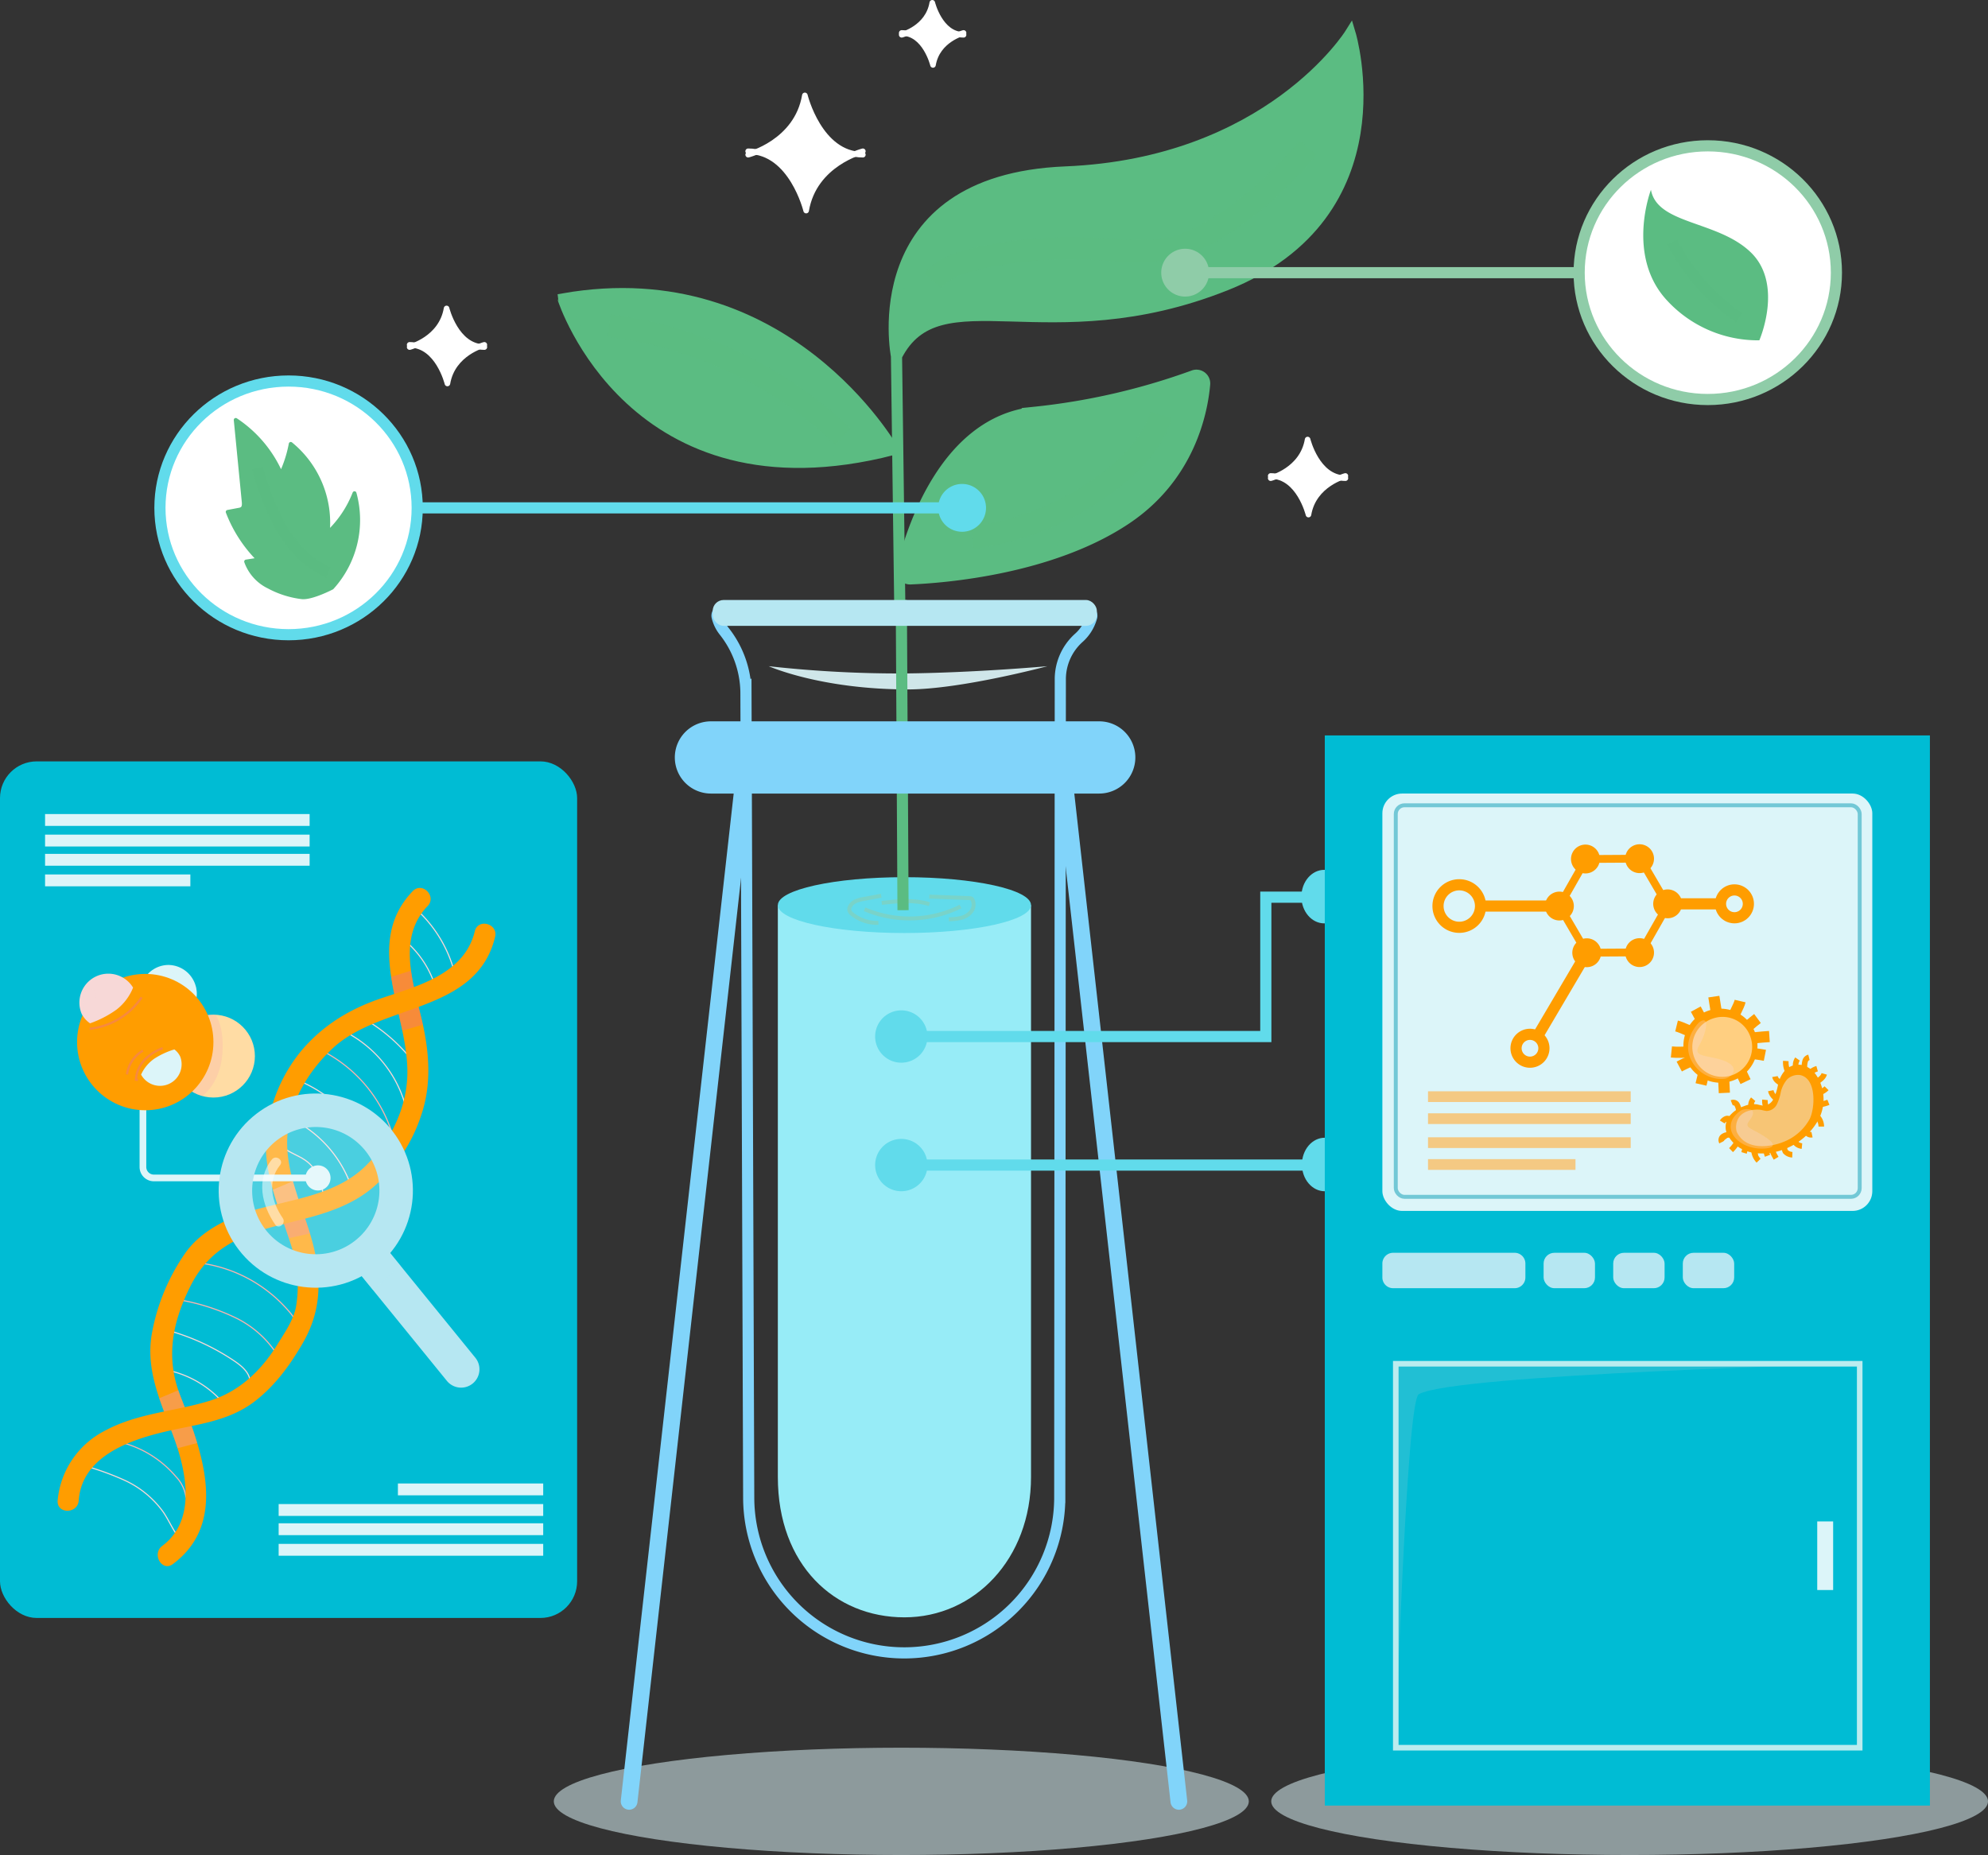 <svg xmlns="http://www.w3.org/2000/svg" width="505" height="471.27" viewBox="0 0 505 471.27">
  <rect x="0" y="0" width="505" height="471.27" fill="#333333" stroke="none"/>
  <g id="Grupo_172431" data-name="Grupo 172431" transform="translate(-810 -1529.797)">
    <g id="Grupo_170713" data-name="Grupo 170713" transform="translate(763.763 1460.713)">
      <g id="Grupo_170677" data-name="Grupo 170677" transform="translate(186.916 77.687)">
        <g id="Grupo_170673" data-name="Grupo 170673" transform="translate(2.385)">
          <path id="Trazado_206993" data-name="Trazado 206993" d="M240.613,222.836l-.851-64.471s-8.853-44.655,42.918-46.781S355.012,76.5,355.012,76.5s13.773,45.717-31.569,63.792-72.876-3.146-83.682,18.075" transform="translate(-155.095 -76.498)" fill="#5bbc82" stroke="#5bbc82" stroke-miterlimit="10" stroke-width="2.835"/>
          <path id="Trazado_206994" data-name="Trazado 206994" d="M251.512,172.172s-27.356-48.2-83.754-38.276C167.758,133.9,185.4,189.183,251.512,172.172Z" transform="translate(-167.758 -66.561)" fill="#5bbc82" stroke="#5bbc82" stroke-miterlimit="10" stroke-width="2.835"/>
          <path id="Trazado_206995" data-name="Trazado 206995" d="M243.018,201.9a2.084,2.084,0,0,1-2.126-2.564c2.121-8.867,10.65-37.194,33.426-39.724a169.012,169.012,0,0,0,40.595-9.309,2.089,2.089,0,0,1,2.831,2.138c-.612,6.989-3.8,23.39-19.954,34.209C278.753,199.406,251.589,201.544,243.018,201.9Z" transform="translate(-154.803 -63.439)" fill="#5bbc82" stroke="#5bbc82" stroke-miterlimit="10" stroke-width="2.835"/>
          <path id="Trazado_206996" data-name="Trazado 206996" d="M177.677,139.449a105.328,105.328,0,0,1,59.387,28.172" transform="translate(-166 -65.338)" fill="none" stroke="#5bbc82" stroke-miterlimit="10" stroke-width="5.669" opacity="0.22" style="mix-blend-mode: multiply;isolation: isolate"/>
          <path id="Trazado_206997" data-name="Trazado 206997" d="M304.037,158.763c-2.251,7.057-7.676,12.673-13.6,17.115a74.181,74.181,0,0,1-34.459,14.087" transform="translate(-152.119 -61.914)" fill="none" stroke="#5bbc82" stroke-miterlimit="10" stroke-width="5.669" opacity="0.22" style="mix-blend-mode: multiply;isolation: isolate"/>
          <path id="Trazado_206998" data-name="Trazado 206998" d="M342.837,101.025a97.935,97.935,0,0,1-19.394,18.015c-4.751,3.34-9.9,6.3-15.577,7.542-6.679,1.466-13.612.474-20.442.139a105.585,105.585,0,0,0-28.29,2.439c-4.3.967-8.8,2.364-11.659,5.713" transform="translate(-153.626 -72.15)" fill="none" stroke="#5bbc82" stroke-miterlimit="10" stroke-width="5.669" opacity="0.22" style="mix-blend-mode: multiply;isolation: isolate"/>
        </g>
        <g id="Grupo_170676" data-name="Grupo 170676" transform="translate(0 143.825)">
          <ellipse id="Elipse_5466" data-name="Elipse 5466" cx="88.275" cy="13.632" rx="88.275" ry="13.632" transform="translate(0 291.579)" fill="#dcf5f9" opacity="0.53" style="mix-blend-mode: multiply;isolation: isolate"/>
          <g id="Grupo_170674" data-name="Grupo 170674" transform="translate(56.912 70.422)">
            <path id="Trazado_206999" data-name="Trazado 206999" d="M246.232,445.452h0c-17.76,0-32.157-13.33-32.157-35.636V264.509h64.313V409.815C278.388,430.638,263.992,445.452,246.232,445.452Z" transform="translate(-214.075 -257.415)" fill="#97ecf7"/>
            <path id="Trazado_207000" data-name="Trazado 207000" d="M278.388,265.577c0,3.918-14.4,7.093-32.156,7.093s-32.157-3.175-32.157-7.093,14.4-7.094,32.157-7.094S278.388,261.659,278.388,265.577Z" transform="translate(-214.075 -258.483)" fill="#61dbeb"/>
          </g>
          <g id="Grupo_170675" data-name="Grupo 170675" transform="translate(41.451 2.683)">
            <path id="Trazado_207001" data-name="Trazado 207001" d="M296.13,202.586a10.906,10.906,0,0,1-3.394,5.4,14.134,14.134,0,0,0-4.581,10.255l-.14,208.027a39.508,39.508,0,0,1-39.508,39.482h0A39.509,39.509,0,0,1,209,426.372l-.7-204.8a25.56,25.56,0,0,0-5.534-15.374,9.35,9.35,0,0,1-1.8-3.723,1.308,1.308,0,0,1,1.309-1.535h92.557A1.337,1.337,0,0,1,296.13,202.586Z" transform="translate(-200.941 -200.944)" fill="none" stroke="#81d4fa" stroke-miterlimit="10" stroke-width="2.835"/>
            <path id="Trazado_207002" data-name="Trazado 207002" d="M212.108,212.953a299.661,299.661,0,0,0,34.116,1.845c17.813-.141,36.67-1.845,36.67-1.845s-21.986,5.9-35.392,5.9C225.246,218.852,212.108,212.953,212.108,212.953Z" transform="translate(-198.962 -198.815)" fill="#dcf5f9" opacity="0.92" style="mix-blend-mode: multiply;isolation: isolate"/>
          </g>
          <path id="Trazado_207003" data-name="Trazado 207003" d="M232.786,265.509a29.126,29.126,0,0,0,24.386-.7" transform="translate(-153.845 -186.94)" fill="none" stroke="#8fcca8" stroke-miterlimit="10" stroke-width="1" opacity="0.51" style="mix-blend-mode: multiply;isolation: isolate"/>
          <path id="Trazado_207004" data-name="Trazado 207004" d="M237.6,262.482l-4.315.8a8.791,8.791,0,0,0-2.13.582,2.948,2.948,0,0,0-1.546,1.509,1.437,1.437,0,0,0-.088.856,1.93,1.93,0,0,0,.759.977,10.208,10.208,0,0,0,6.6,2.18" transform="translate(-154.43 -187.352)" fill="none" stroke="#8fcca8" stroke-miterlimit="10" stroke-width="1" opacity="0.51" style="mix-blend-mode: multiply;isolation: isolate"/>
          <path id="Trazado_207005" data-name="Trazado 207005" d="M246.758,262.675l10.243.387a.986.986,0,0,1,.418.078.826.826,0,0,1,.323.365,2.855,2.855,0,0,1-.333,2.943,4.7,4.7,0,0,1-2.592,1.635,13.979,13.979,0,0,1-3.1.358" transform="translate(-151.369 -187.318)" fill="none" stroke="#8fcca8" stroke-miterlimit="10" stroke-width="1" opacity="0.51" style="mix-blend-mode: multiply;isolation: isolate"/>
          <path id="Trazado_207006" data-name="Trazado 207006" d="M236.491,264.093c4.047-.438,8.228-.864,12.121.328" transform="translate(-153.189 -187.146)" fill="none" stroke="#8fcca8" stroke-miterlimit="10" stroke-width="1" opacity="0.51" style="mix-blend-mode: multiply;isolation: isolate"/>
          <line id="Línea_414" data-name="Línea 414" x1="0.438" y1="78.806" transform="translate(88.275 0)" fill="none" stroke="#5bbc82" stroke-miterlimit="10" stroke-width="2.835"/>
          <rect id="Rectángulo_49337" data-name="Rectángulo 49337" width="97.593" height="6.567" rx="2.789" transform="translate(40.363 0)" fill="#b6e7f2"/>
        </g>
      </g>
      <g id="Grupo_170682" data-name="Grupo 170682" transform="translate(150.298 69.793)">
        <g id="Grupo_170678" data-name="Grupo 170678" transform="translate(0 77.65)">
          <path id="Trazado_207007" data-name="Trazado 207007" d="M134.628,145.565s8.07-2.034,9.379-9.815c0,0,2.4,9.815,9.6,9.815" transform="translate(-134.628 -135.75)" fill="#fff" stroke="#fff" stroke-linecap="round" stroke-linejoin="round" stroke-width="1.417"/>
          <path id="Trazado_207008" data-name="Trazado 207008" d="M153.6,143.606s-8.07,2.034-9.378,9.815c0,0-2.4-9.815-9.6-9.815" transform="translate(-134.628 -134.357)" fill="#fff" stroke="#fff" stroke-linecap="round" stroke-linejoin="round" stroke-width="1.417"/>
        </g>
        <g id="Grupo_170679" data-name="Grupo 170679" transform="translate(218.726 110.957)">
          <path id="Trazado_207009" data-name="Trazado 207009" d="M320.418,173.857s8.07-2.034,9.379-9.815c0,0,2.4,9.815,9.6,9.815" transform="translate(-320.418 -164.042)" fill="#fff" stroke="#fff" stroke-linecap="round" stroke-linejoin="round" stroke-width="1.417"/>
          <path id="Trazado_207010" data-name="Trazado 207010" d="M339.393,171.9s-8.069,2.034-9.378,9.815c0,0-2.4-9.815-9.6-9.815" transform="translate(-320.418 -162.649)" fill="#fff" stroke="#fff" stroke-linecap="round" stroke-linejoin="round" stroke-width="1.417"/>
        </g>
        <g id="Grupo_170680" data-name="Grupo 170680" transform="translate(124.996)">
          <path id="Trazado_207011" data-name="Trazado 207011" d="M240.8,77.921s6.682-1.684,7.766-8.128c0,0,1.986,8.128,7.947,8.128" transform="translate(-240.802 -69.793)" fill="#fff" stroke="#fff" stroke-linecap="round" stroke-linejoin="round" stroke-width="1.417"/>
          <path id="Trazado_207012" data-name="Trazado 207012" d="M256.515,76.3s-6.682,1.685-7.766,8.128c0,0-1.986-8.128-7.947-8.128" transform="translate(-240.802 -68.64)" fill="#fff" stroke="#fff" stroke-linecap="round" stroke-linejoin="round" stroke-width="1.417"/>
        </g>
        <g id="Grupo_170681" data-name="Grupo 170681" transform="translate(85.994 23.526)">
          <path id="Trazado_207013" data-name="Trazado 207013" d="M207.673,104.842s12.387-3.122,14.4-15.066c0,0,3.683,15.066,14.73,15.066" transform="translate(-207.673 -89.776)" fill="#fff" stroke="#fff" stroke-linecap="round" stroke-linejoin="round" stroke-width="1.417"/>
          <path id="Trazado_207014" data-name="Trazado 207014" d="M236.8,101.835s-12.387,3.122-14.4,15.066c0,0-3.683-15.066-14.731-15.066" transform="translate(-207.673 -87.638)" fill="#fff" stroke="#fff" stroke-linecap="round" stroke-linejoin="round" stroke-width="1.417"/>
        </g>
      </g>
      <g id="Grupo_170687" data-name="Grupo 170687" transform="translate(86.864 106.13)">
        <g id="Grupo_170683" data-name="Grupo 170683" transform="translate(0 59.753)">
          <line id="Línea_415" data-name="Línea 415" x1="150.66" transform="translate(53.108 32.225)" fill="none" stroke="#61dbeb" stroke-linecap="round" stroke-linejoin="round" stroke-width="2.835"/>
          <ellipse id="Elipse_5467" data-name="Elipse 5467" cx="32.676" cy="32.225" rx="32.676" ry="32.225" fill="#fff" stroke="#61dbeb" stroke-miterlimit="10" stroke-width="2.835"/>
          <path id="Trazado_207015" data-name="Trazado 207015" d="M121.858,202.42a25.557,25.557,0,0,0,5.718-23.985,27.609,27.609,0,0,1-6.807,10.093,25.842,25.842,0,0,0-9.385-22.62,31.468,31.468,0,0,1-2.463,7.633,31.419,31.419,0,0,0-11.508-13.725L99.444,180.6c.061.636.072,1.4-.444,1.772a1.868,1.868,0,0,1-.768.267l-2.858.539a34.554,34.554,0,0,0,7.854,12.115l-3.17.5a11.287,11.287,0,0,0,5.746,6.377,23.744,23.744,0,0,0,8.372,2.663C116.693,205.117,121.858,202.42,121.858,202.42Z" transform="translate(-78.153 -149.924)" fill="#5bbc82" stroke="#5bbc82" stroke-linecap="round" stroke-linejoin="round" stroke-width="1"/>
          <path id="Trazado_207016" data-name="Trazado 207016" d="M101.818,170.141a64.4,64.4,0,0,0,6.079,15.394c2.822,4.759,6.822,8.969,11.885,11.2" transform="translate(-77.011 -148.094)" fill="none" stroke="#5bbc82" stroke-miterlimit="10" stroke-width="2.835" opacity="0.36" style="mix-blend-mode: multiply;isolation: isolate"/>
        </g>
        <g id="Grupo_170686" data-name="Grupo 170686" transform="translate(263.729)">
          <g id="Grupo_170684" data-name="Grupo 170684">
            <line id="Línea_416" data-name="Línea 416" x2="109.028" transform="translate(0 32.225)" fill="none" stroke="#8fcca8" stroke-linecap="round" stroke-linejoin="round" stroke-width="2.835"/>
            <ellipse id="Elipse_5468" data-name="Elipse 5468" cx="32.676" cy="32.225" rx="32.676" ry="32.225" transform="translate(96.785)" fill="#fff" stroke="#8fcca8" stroke-miterlimit="10" stroke-width="2.835"/>
          </g>
          <g id="Grupo_170685" data-name="Grupo 170685" transform="translate(113.074 11.173)">
            <path id="Trazado_207017" data-name="Trazado 207017" d="M430.293,148.388s6.227-14.245-2.181-22.359-23.75-7.013-25.353-15.88c0,0-6.354,16.591,3.884,27.887A31.387,31.387,0,0,0,430.293,148.388Z" transform="translate(-400.81 -110.149)" fill="#5bbc82"/>
            <path id="Trazado_207018" data-name="Trazado 207018" d="M407.05,121.421a52.705,52.705,0,0,0,17.008,19.219" transform="translate(-399.703 -108.151)" fill="none" stroke="#5bbc82" stroke-miterlimit="10" stroke-width="2.835" opacity="0.36" style="mix-blend-mode: multiply;isolation: isolate"/>
          </g>
        </g>
        <path id="Trazado_207019" data-name="Trazado 207019" d="M260.821,179.7a6.075,6.075,0,1,1-6.075-6.076A6.075,6.075,0,0,1,260.821,179.7Z" transform="translate(-50.977 -87.723)" fill="#61dbeb"/>
        <path id="Trazado_207020" data-name="Trazado 207020" d="M308.952,128.946a6.076,6.076,0,1,1-6.076-6.076A6.076,6.076,0,0,1,308.952,128.946Z" transform="translate(-42.445 -96.721)" fill="#8fcca8"/>
      </g>
      <g id="Grupo_170705" data-name="Grupo 170705" transform="translate(46.237 262.513)">
        <g id="Grupo_170702" data-name="Grupo 170702">
          <rect id="Rectángulo_49338" data-name="Rectángulo 49338" width="146.605" height="217.616" rx="9.318" fill="#00bcd4"/>
          <g id="Grupo_170693" data-name="Grupo 170693" transform="translate(14.635 32.153)">
            <g id="Grupo_170692" data-name="Grupo 170692">
              <g id="Grupo_170691" data-name="Grupo 170691">
                <path id="Trazado_207021" data-name="Trazado 207021" d="M62.488,384.982a70.985,70.985,0,0,1,12.38,4.23,24.873,24.873,0,0,1,10.016,8.207c1.382,2.061,2.349,4.394,3.861,6.362" transform="translate(-57.991 -238.79)" fill="none" stroke="#f7d8d7" stroke-miterlimit="10" stroke-width="0.283"/>
                <path id="Trazado_207022" data-name="Trazado 207022" d="M72.134,380.39A27.024,27.024,0,0,1,86.3,389.123a9.5,9.5,0,0,1,2.6,5.366" transform="translate(-56.281 -239.604)" fill="none" stroke="#f9b3af" stroke-miterlimit="10" stroke-width="0.283"/>
                <path id="Trazado_207023" data-name="Trazado 207023" d="M82.052,364.812a25.812,25.812,0,0,1,13.979,7.768" transform="translate(-54.523 -242.365)" fill="none" stroke="#f7d8d7" stroke-miterlimit="10" stroke-width="0.283"/>
                <path id="Trazado_207024" data-name="Trazado 207024" d="M81.422,356a57.9,57.9,0,0,1,18.167,8.151c1.9,1.284,3.894,3,3.951,5.294" transform="translate(-54.634 -243.927)" fill="none" stroke="#f7d8d7" stroke-miterlimit="10" stroke-width="0.283"/>
                <path id="Trazado_207025" data-name="Trazado 207025" d="M84.282,349.592a53.665,53.665,0,0,1,15.056,4.676,26.068,26.068,0,0,1,11.348,10.67" transform="translate(-54.127 -245.063)" fill="none" stroke="#f9b3af" stroke-miterlimit="10" stroke-width="0.283"/>
                <path id="Trazado_207026" data-name="Trazado 207026" d="M88.873,341.684a35.907,35.907,0,0,1,23.055,12.182,11.576,11.576,0,0,1,2.476,4.057" transform="translate(-53.314 -246.465)" fill="none" stroke="#f9b3af" stroke-miterlimit="10" stroke-width="0.283"/>
                <path id="Trazado_207027" data-name="Trazado 207027" d="M96.838,336a28.829,28.829,0,0,1,18.012,13.254" transform="translate(-51.902 -247.472)" fill="none" stroke="#f7d8d7" stroke-miterlimit="10" stroke-width="0.283"/>
                <path id="Trazado_207028" data-name="Trazado 207028" d="M107.066,316.589c1.968,1.747,4.731,2.38,6.718,4.108,2.534,2.2,3.349,5.738,4.027,9.026" transform="translate(-50.088 -250.914)" fill="none" stroke="#f7d8d7" stroke-miterlimit="10" stroke-width="0.283"/>
                <path id="Trazado_207029" data-name="Trazado 207029" d="M106.943,309.709a30.242,30.242,0,0,1,17.484,17.512" transform="translate(-50.11 -252.134)" fill="none" stroke="#f7d8d7" stroke-miterlimit="10" stroke-width="0.283"/>
                <path id="Trazado_207030" data-name="Trazado 207030" d="M110.955,302.5a34.138,34.138,0,0,1,19.079,21" transform="translate(-49.399 -253.411)" fill="none" stroke="#f7d8d7" stroke-miterlimit="10" stroke-width="0.283"/>
                <path id="Trazado_207031" data-name="Trazado 207031" d="M115.445,295.793a35.542,35.542,0,0,1,18.637,22.935" transform="translate(-48.603 -254.601)" fill="none" stroke="#f9b3af" stroke-miterlimit="10" stroke-width="0.283"/>
                <path id="Trazado_207032" data-name="Trazado 207032" d="M120,291.5a30.107,30.107,0,0,1,15.873,18.236" transform="translate(-47.795 -255.362)" fill="none" stroke="#f7d8d7" stroke-miterlimit="10" stroke-width="0.283"/>
                <path id="Trazado_207033" data-name="Trazado 207033" d="M125.1,289.225a42.942,42.942,0,0,1,12.623,11.355" transform="translate(-46.891 -255.765)" fill="none" stroke="#f7d8d7" stroke-miterlimit="10" stroke-width="0.283"/>
                <path id="Trazado_207034" data-name="Trazado 207034" d="M132.825,271.543a24.866,24.866,0,0,1,8.2,11.105" transform="translate(-45.522 -258.9)" fill="none" stroke="#f7d8d7" stroke-miterlimit="10" stroke-width="0.283"/>
                <path id="Trazado_207035" data-name="Trazado 207035" d="M135.64,265.051a33.077,33.077,0,0,1,10.348,17.035" transform="translate(-45.023 -260.051)" fill="none" stroke="#f7d8d7" stroke-miterlimit="10" stroke-width="0.283"/>
                <g id="Grupo_170688" data-name="Grupo 170688" transform="translate(23.554)">
                  <path id="Trazado_207036" data-name="Trazado 207036" d="M84.4,432.582c14.4-10.719,7.154-29.224,1.865-42.815-3.8-9.777-1.943-18.753,2.631-27.866,4.622-9.21,12.2-12.766,21.842-15.247,8.46-2.178,17.278-3.814,24.206-9.54a40.641,40.641,0,0,0,12.537-18.569c2.682-7.821,2.06-15.976.232-23.886-2.2-9.5-6.414-21.129,1.4-29.257,2.391-2.488-1.389-6.276-3.784-3.784-13,13.523-.7,31.589-1.383,47.2-.372,8.506-4.534,16.611-10.492,22.526-7.366,7.313-18.241,8.479-27.779,11.121-6.634,1.838-13.879,5.176-18,10.926a51.786,51.786,0,0,0-8.6,20.561c-1.669,9.421,2.239,17.427,5.425,26.028,3.249,8.769,6.061,21.386-2.8,27.98-2.734,2.036-.071,6.685,2.7,4.621Z" transform="translate(-78.675 -260.804)" fill="#ff9d00"/>
                </g>
                <g id="Grupo_170689" data-name="Grupo 170689" transform="translate(25.821 21.011)" style="mix-blend-mode: multiply;isolation: isolate">
                  <path id="Trazado_207037" data-name="Trazado 207037" d="M85.441,369.208q.226.668.487,1.341c1.455,3.737,3.056,7.844,4.315,12.059l-5,1.326c-.346-1.1-.715-2.16-1.089-3.17-1.194-3.226-2.491-6.368-3.557-9.531Z" transform="translate(-80.601 -262.597)" fill="#ef9d95" opacity="0.49"/>
                  <path id="Trazado_207038" data-name="Trazado 207038" d="M138.7,292.385q-.1-.445-.2-.89c-.935-4.04-2.234-8.466-2.818-12.844l-5.042,1.573c.679,4.517,1.9,9.125,2.834,13.676Z" transform="translate(-71.73 -278.651)" fill="#ef7875" opacity="0.49"/>
                </g>
                <g id="Grupo_170690" data-name="Grupo 170690" transform="translate(0 9.084)">
                  <path id="Trazado_207039" data-name="Trazado 207039" d="M64.028,415.085c.791-11.163,12.763-15.35,21.979-17.521,8.038-1.894,16.08-2.539,22.826-7.764,5.083-3.939,8.8-9.039,12.015-14.556,4.006-6.885,4.813-13.51,3.532-21.35-1.639-10.026-7.2-18.9-7.4-29.239-.184-9.455,4.9-18.294,11.648-24.547,12.292-11.4,36.493-8.773,41.174-28.251.806-3.354-4.354-4.776-5.16-1.422-2.627,10.926-14.562,13.919-23.841,17.063-8.03,2.722-14.862,6.9-20.335,13.432a39.6,39.6,0,0,0-8.661,20.581c-1.288,9.924,3.327,19.46,6.172,28.69a31.971,31.971,0,0,1,1.226,15.758c-.666,3.318-2.86,6.474-4.62,9.329-4.138,6.714-9.738,12.121-17.4,14.471-8.974,2.752-18.234,3.054-26.658,7.653a22.132,22.132,0,0,0-11.849,17.673c-.244,3.446,5.109,3.422,5.352,0Z" transform="translate(-58.668 -268.52)" fill="#ff9d00"/>
                </g>
              </g>
              <path id="Trazado_207040" data-name="Trazado 207040" d="M106.232,329.921l5.363-1.313-1.385-4.514-5.1,2.165Z" transform="translate(-50.435 -249.584)" fill="#f5b1a6" opacity="0.49" style="mix-blend-mode: multiply;isolation: isolate"/>
              <path id="Trazado_207041" data-name="Trazado 207041" d="M107.522,333.523l5.357-1.353,1.229,3.768-5.358,1.2Z" transform="translate(-50.008 -248.152)" fill="#ef7875" opacity="0.49" style="mix-blend-mode: multiply;isolation: isolate"/>
            </g>
          </g>
          <g id="Grupo_170696" data-name="Grupo 170696" transform="translate(11.448 13.382)">
            <g id="Grupo_170694" data-name="Grupo 170694">
              <rect id="Rectángulo_49339" data-name="Rectángulo 49339" width="67.204" height="3.011" fill="#dcf5f9"/>
              <rect id="Rectángulo_49340" data-name="Rectángulo 49340" width="67.204" height="3.011" transform="translate(0 5.229)" fill="#dcf5f9"/>
            </g>
            <g id="Grupo_170695" data-name="Grupo 170695" transform="translate(0 10.116)">
              <rect id="Rectángulo_49341" data-name="Rectángulo 49341" width="67.204" height="3.011" fill="#dcf5f9"/>
              <rect id="Rectángulo_49342" data-name="Rectángulo 49342" width="36.908" height="3.011" transform="translate(0 5.229)" fill="#dcf5f9"/>
            </g>
          </g>
          <g id="Grupo_170699" data-name="Grupo 170699" transform="translate(70.783 183.451)">
            <g id="Grupo_170697" data-name="Grupo 170697" transform="translate(0 10.116)">
              <rect id="Rectángulo_49343" data-name="Rectángulo 49343" width="67.204" height="3.011" transform="translate(67.204 8.24) rotate(180)" fill="#dcf5f9"/>
              <rect id="Rectángulo_49344" data-name="Rectángulo 49344" width="67.204" height="3.011" transform="translate(67.204 3.011) rotate(180)" fill="#dcf5f9"/>
            </g>
            <g id="Grupo_170698" data-name="Grupo 170698">
              <rect id="Rectángulo_49345" data-name="Rectángulo 49345" width="67.204" height="3.011" transform="translate(67.204 8.24) rotate(180)" fill="#dcf5f9"/>
              <rect id="Rectángulo_49346" data-name="Rectángulo 49346" width="36.908" height="3.011" transform="translate(67.204 3.011) rotate(180)" fill="#dcf5f9"/>
            </g>
          </g>
          <path id="Trazado_207042" data-name="Trazado 207042" d="M77.077,306.988v16.523a2.782,2.782,0,0,0,2.782,2.782h41.864" transform="translate(-40.77 -220.464)" fill="none" stroke="#dcf5f9" stroke-miterlimit="10" stroke-width="1.701"/>
          <path id="Trazado_207043" data-name="Trazado 207043" d="M118.519,323.866a3.19,3.19,0,1,1-3.19-3.19A3.191,3.191,0,0,1,118.519,323.866Z" transform="translate(-34.555 -218.037)" fill="#dcf5f9"/>
          <g id="Grupo_170701" data-name="Grupo 170701" transform="translate(19.578 51.721)">
            <g id="Grupo_170700" data-name="Grupo 170700">
              <ellipse id="Elipse_5469" data-name="Elipse 5469" cx="10.526" cy="10.535" rx="10.526" ry="10.535" transform="translate(24.083 33.665) rotate(-89.903)" fill="#ffdca4"/>
              <path id="Trazado_207044" data-name="Trazado 207044" d="M90.846,284.837a7.164,7.164,0,1,1-7.159-7.412A7.288,7.288,0,0,1,90.846,284.837Z" transform="translate(-60.446 -277.425)" fill="#dcf5f9"/>
              <path id="Trazado_207045" data-name="Trazado 207045" d="M91.069,308.829a10.527,10.527,0,0,1,2.805-20.676c.186,0,.371.006.554.015,0,0,2.4,3.309,1.653,10.512S91.069,308.829,91.069,308.829Z" transform="translate(-59.238 -275.523)" fill="#f9b3af" opacity="0.33" style="mix-blend-mode: multiply;isolation: isolate"/>
              <path id="Trazado_207046" data-name="Trazado 207046" d="M90.6,282.7a7.665,7.665,0,0,1,.245,1.931,7.164,7.164,0,1,1-14.319,0,7.483,7.483,0,0,1,3.021-6.049,21.611,21.611,0,0,1,6.178.912A18.461,18.461,0,0,1,90.6,282.7Z" transform="translate(-60.446 -277.22)" fill="#dcf5f9" opacity="0.33" style="mix-blend-mode: multiply;isolation: isolate"/>
              <circle id="Elipse_5470" data-name="Elipse 5470" cx="17.318" cy="17.318" r="17.318" transform="translate(0 2.276)" fill="#ff9d00"/>
              <path id="Trazado_207047" data-name="Trazado 207047" d="M77.022,282.853a7.35,7.35,0,0,0-13.055,6.672,6.392,6.392,0,0,0,2.126,2.4,26.543,26.543,0,0,0,6.709-3.474A13.3,13.3,0,0,0,77.022,282.853Z" transform="translate(-62.796 -277.099)" fill="#f7d8d7"/>
              <path id="Trazado_207048" data-name="Trazado 207048" d="M76.679,302.047a5.484,5.484,0,0,0,9.955-4.536,4.761,4.761,0,0,0-1.5-1.859,19.829,19.829,0,0,0-5.118,2.366A9.926,9.926,0,0,0,76.679,302.047Z" transform="translate(-60.419 -274.194)" fill="#dcf5f9"/>
            </g>
            <path id="Trazado_207049" data-name="Trazado 207049" d="M65.566,292.406a18.348,18.348,0,0,0,13.215-7.995" transform="translate(-62.389 -276.186)" fill="none" stroke="#ef7875" stroke-miterlimit="10" stroke-width="0.567" opacity="0.53" style="mix-blend-mode: multiply;isolation: isolate"/>
            <path id="Trazado_207050" data-name="Trazado 207050" d="M82.354,295.391a12.028,12.028,0,0,0-4.627,3,7.856,7.856,0,0,0-2.152,5l.51.074" transform="translate(-60.614 -274.24)" fill="none" stroke="#ef7875" stroke-miterlimit="10" stroke-width="0.567" opacity="0.53" style="mix-blend-mode: multiply;isolation: isolate"/>
            <path id="Trazado_207051" data-name="Trazado 207051" d="M77.687,295.913a8.378,8.378,0,0,0-4.051,6.044" transform="translate(-60.958 -274.147)" fill="none" stroke="#ef7875" stroke-miterlimit="10" stroke-width="0.567" opacity="0.53" style="mix-blend-mode: multiply;isolation: isolate"/>
            <path id="Trazado_207052" data-name="Trazado 207052" d="M64.643,283.668a10.824,10.824,0,0,0-.208,4.946,1.432,1.432,0,0,0,1.778.964,1.463,1.463,0,0,0,.964-1.778,7.683,7.683,0,0,1,.252-3.486C67.942,282.54,65.154,281.9,64.643,283.668Z" transform="translate(-62.623 -276.504)" fill="#f7d8d7" opacity="0.33" style="mix-blend-mode: screen;isolation: isolate"/>
          </g>
        </g>
        <g id="Grupo_170704" data-name="Grupo 170704" transform="translate(51.582 80.416)">
          <g id="Grupo_170703" data-name="Grupo 170703">
            <path id="Trazado_207053" data-name="Trazado 207053" d="M152.835,373.188h0a4.658,4.658,0,0,1-6.554-.676l-24.035-29.553,7.23-5.879,24.034,29.554A4.658,4.658,0,0,1,152.835,373.188Z" transform="translate(-84.345 -295.545)" fill="#b6e7f2"/>
            <path id="Trazado_207054" data-name="Trazado 207054" d="M127.5,349.423l-5.257-6.464,7.229-5.879,5.04,6.2" transform="translate(-84.345 -295.545)" fill="#b6e7f2" opacity="0.42" style="mix-blend-mode: multiply;isolation: isolate"/>
            <circle id="Elipse_5471" data-name="Elipse 5471" cx="20.417" cy="20.417" r="20.417" transform="translate(0 24.924) rotate(-37.616)" fill="#fff" opacity="0.29"/>
            <circle id="Elipse_5472" data-name="Elipse 5472" cx="20.417" cy="20.417" r="20.417" transform="translate(0 24.924) rotate(-37.616)" fill="none" stroke="#b6e7f2" stroke-miterlimit="10" stroke-width="8.504"/>
            <path id="Trazado_207055" data-name="Trazado 207055" d="M105.258,319.486c-4.059,5.078-2.565,11.579.855,16.534.928,1.344,2.833-.325,1.917-1.652-2.81-4.071-4-9.309-.682-13.454C108.369,319.637,106.269,318.222,105.258,319.486Z" transform="translate(-87.79 -298.752)" fill="#fff" opacity="0.51"/>
          </g>
        </g>
      </g>
      <g id="Grupo_170706" data-name="Grupo 170706" transform="translate(206.05 252.337)">
        <path id="Trazado_207056" data-name="Trazado 207056" d="M299.657,243.2H201.017a9.174,9.174,0,0,1-9.173-9.173h0a9.174,9.174,0,0,1,9.173-9.175h98.639a9.174,9.174,0,0,1,9.173,9.175h0A9.174,9.174,0,0,1,299.657,243.2Z" transform="translate(-180.237 -224.849)" fill="#81d4fa"/>
        <line id="Línea_417" data-name="Línea 417" x1="29.73" y2="265.212" transform="translate(0 9.174)" fill="none" stroke="#81d4fa" stroke-linecap="round" stroke-linejoin="round" stroke-width="4.252"/>
        <line id="Línea_418" data-name="Línea 418" x2="29.73" y2="265.212" transform="translate(109.916 9.174)" fill="none" stroke="#81d4fa" stroke-linecap="round" stroke-linejoin="round" stroke-width="4.252"/>
      </g>
      <g id="Grupo_170707" data-name="Grupo 170707" transform="translate(268.544 297.018)">
        <path id="Trazado_207057" data-name="Trazado 207057" d="M240.715,298.2h92.594V262.8h14.979" transform="translate(-234.068 -262.802)" fill="none" stroke="#61dbeb" stroke-miterlimit="10" stroke-width="2.835"/>
        <path id="Trazado_207113" data-name="Trazado 207113" d="M0,0H107.573" transform="translate(6.647 68.054)" fill="none" stroke="#61dbeb" stroke-width="2.835"/>
        <path id="Trazado_207058" data-name="Trazado 207058" d="M248.363,293.869a6.647,6.647,0,1,1-6.647-6.647A6.647,6.647,0,0,1,248.363,293.869Z" transform="translate(-235.069 -258.473)" fill="#61dbeb"/>
        <path id="Trazado_207059" data-name="Trazado 207059" d="M248.363,321.61a6.647,6.647,0,1,1-6.647-6.648A6.647,6.647,0,0,1,248.363,321.61Z" transform="translate(-235.069 -253.555)" fill="#61dbeb"/>
      </g>
      <g id="Grupo_170712" data-name="Grupo 170712" transform="translate(369.158 255.919)">
        <path id="Trazado_207060" data-name="Trazado 207060" d="M338.657,263.7c0,3.754-2.6,6.8-5.806,6.8s-5.806-3.044-5.806-6.8,2.6-6.8,5.806-6.8S338.657,259.943,338.657,263.7Z" transform="translate(-319.377 -222.749)" fill="#61dbeb"/>
        <path id="Trazado_207061" data-name="Trazado 207061" d="M338.77,321.507c0,3.756-2.6,6.8-5.806,6.8s-5.806-3.044-5.806-6.8,2.6-6.8,5.806-6.8S338.77,317.752,338.77,321.507Z" transform="translate(-319.357 -212.501)" fill="#61dbeb"/>
        <ellipse id="Elipse_5473" data-name="Elipse 5473" cx="91.04" cy="13.632" rx="91.04" ry="13.632" transform="translate(0 257.172)" fill="#dcf5f9" opacity="0.53" style="mix-blend-mode: multiply;isolation: isolate"/>
        <rect id="Rectángulo_49347" data-name="Rectángulo 49347" width="153.715" height="271.874" transform="translate(13.606)" fill="#00bcd4"/>
        <rect id="Rectángulo_49348" data-name="Rectángulo 49348" width="124.457" height="106.036" rx="5.013" transform="translate(28.235 14.766)" fill="#dcf5f9"/>
        <rect id="Rectángulo_49349" data-name="Rectángulo 49349" width="117.848" height="99.473" rx="2.215" transform="translate(31.64 17.749)" fill="none" stroke="#72c8d6" stroke-miterlimit="10" stroke-width="1"/>
        <path id="Rectángulo_49350" data-name="Rectángulo 49350" d="M2.729,0H33.6a2.73,2.73,0,0,1,2.73,2.73V6.265a2.73,2.73,0,0,1-2.73,2.73H2.729A2.729,2.729,0,0,1,0,6.265V2.729A2.729,2.729,0,0,1,2.729,0Z" transform="translate(28.235 131.44)" fill="#b6e7f2"/>
        <rect id="Rectángulo_49351" data-name="Rectángulo 49351" width="13.051" height="8.995" rx="2.73" transform="translate(69.193 131.44)" fill="#b6e7f2"/>
        <rect id="Rectángulo_49352" data-name="Rectángulo 49352" width="13.051" height="8.995" rx="2.73" transform="translate(86.873 131.44)" fill="#b6e7f2"/>
        <rect id="Rectángulo_49353" data-name="Rectángulo 49353" width="13.051" height="8.995" rx="2.73" transform="translate(104.553 131.44)" fill="#b6e7f2"/>
        <g id="Grupo_170709" data-name="Grupo 170709" transform="translate(101.657 66.358)">
          <path id="Trazado_207062" data-name="Trazado 207062" d="M427.91,293.637a9.408,9.408,0,1,1-11.661-6.407A9.408,9.408,0,0,1,427.91,293.637Z" transform="translate(-406.423 -283.797)" fill="#ff9d00"/>
          <g id="Grupo_170708" data-name="Grupo 170708" transform="translate(12.657 15.434)">
            <path id="Trazado_207063" data-name="Trazado 207063" d="M432.986,319.7a15.828,15.828,0,0,0,8.439-7.192,10.388,10.388,0,0,0-.585-10.738,5.513,5.513,0,0,0-2.747-2.065,4.1,4.1,0,0,0-3.874.928,7.066,7.066,0,0,0-1.755,3.515,14.834,14.834,0,0,1-1.226,3.778,3.686,3.686,0,0,1-3.186,2.041,16.348,16.348,0,0,1-1.7-.346,5.954,5.954,0,0,0-2.971.424,7.266,7.266,0,0,0-3.245,2.138,3.68,3.68,0,0,0-.751,3.687C422.306,322.142,429.912,320.915,432.986,319.7Z" transform="translate(-417.363 -296.98)" fill="#ff9d00" stroke="#ff9d00" stroke-miterlimit="10" stroke-width="1.417"/>
            <path id="Trazado_207064" data-name="Trazado 207064" d="M434.167,297.723a2.7,2.7,0,0,0-.351,2.4,6.441,6.441,0,0,1,.337,2.485" transform="translate(-414.784 -297.304)" fill="#ff9d00" stroke="#ff9d00" stroke-miterlimit="10" stroke-width="1.417"/>
            <path id="Trazado_207065" data-name="Trazado 207065" d="M431.572,298.147a5.345,5.345,0,0,0,.922,3.376c.4.573.934,1.158.859,1.851" transform="translate(-415.163 -297.229)" fill="#ff9d00" stroke="#ff9d00" stroke-miterlimit="10" stroke-width="1.417"/>
            <path id="Trazado_207066" data-name="Trazado 207066" d="M429.225,301.51c.152.9,1.068,1.434,1.891,1.832s1.746.9,1.934,1.8" transform="translate(-415.577 -296.633)" fill="#ff9d00" stroke="#ff9d00" stroke-miterlimit="10" stroke-width="1.417"/>
            <path id="Trazado_207067" data-name="Trazado 207067" d="M428.318,304.561c.286,1.406,1.647,2.289,2.887,3.01" transform="translate(-415.738 -296.092)" fill="#ff9d00" stroke="#ff9d00" stroke-miterlimit="10" stroke-width="1.417"/>
            <path id="Trazado_207068" data-name="Trazado 207068" d="M427.072,306.531a3.779,3.779,0,0,0,1.4,3.3" transform="translate(-415.962 -295.742)" fill="#ff9d00" stroke="#ff9d00" stroke-miterlimit="10" stroke-width="1.417"/>
            <path id="Trazado_207069" data-name="Trazado 207069" d="M424.617,306.4a2.4,2.4,0,0,0-.27,2.707,8.147,8.147,0,0,1,.965,2.722" transform="translate(-416.492 -295.765)" fill="#ff9d00" stroke="#ff9d00" stroke-miterlimit="10" stroke-width="1.417"/>
            <path id="Trazado_207070" data-name="Trazado 207070" d="M419.9,307.193a1.078,1.078,0,0,1,1.329.446,3.907,3.907,0,0,1,.464,1.456,2.269,2.269,0,0,0,.66,1.356,2.514,2.514,0,0,0,1.807.323" transform="translate(-417.23 -295.642)" fill="#ff9d00" stroke="#ff9d00" stroke-miterlimit="10" stroke-width="1.417"/>
            <path id="Trazado_207071" data-name="Trazado 207071" d="M417.852,311.44a2,2,0,0,1,1.1-.856c.626-.112,1.181.378,1.774.605a2.279,2.279,0,0,0,2.024-.212" transform="translate(-417.593 -295.027)" fill="#ff9d00" stroke="#ff9d00" stroke-miterlimit="10" stroke-width="1.417"/>
            <path id="Trazado_207072" data-name="Trazado 207072" d="M417.774,316.119a1.094,1.094,0,0,1,.28-1.379,2.321,2.321,0,0,1,1.439-.459,5.279,5.279,0,0,0,1.526-.139,1.114,1.114,0,0,0,.822-1.145" transform="translate(-417.632 -294.596)" fill="#ff9d00" stroke="#ff9d00" stroke-miterlimit="10" stroke-width="1.417"/>
            <path id="Trazado_207073" data-name="Trazado 207073" d="M419.746,317.958a8.508,8.508,0,0,0,1.377-1.72,2.869,2.869,0,0,0,.334-2.126" transform="translate(-417.257 -294.398)" fill="#ff9d00" stroke="#ff9d00" stroke-miterlimit="10" stroke-width="1.417"/>
            <path id="Trazado_207074" data-name="Trazado 207074" d="M422.552,318.567a9.283,9.283,0,0,0,.3-3.885" transform="translate(-416.76 -294.297)" fill="#ff9d00" stroke="#ff9d00" stroke-miterlimit="10" stroke-width="1.417"/>
            <path id="Trazado_207075" data-name="Trazado 207075" d="M425.873,320.423a4.142,4.142,0,0,1-.57-5.066" transform="translate(-416.381 -294.178)" fill="#ff9d00" stroke="#ff9d00" stroke-miterlimit="10" stroke-width="1.417"/>
            <path id="Trazado_207076" data-name="Trazado 207076" d="M427.675,319.391a5.468,5.468,0,0,1-.164-3.493q.152-.878.3-1.757" transform="translate(-415.917 -294.393)" fill="#ff9d00" stroke="#ff9d00" stroke-miterlimit="10" stroke-width="1.417"/>
            <path id="Trazado_207077" data-name="Trazado 207077" d="M436.842,297.367a1.332,1.332,0,0,0-.965.937,5.665,5.665,0,0,0-.19,1.4,8.349,8.349,0,0,1-.722,2.781" transform="translate(-414.56 -297.367)" fill="#ff9d00" stroke="#ff9d00" stroke-miterlimit="10" stroke-width="1.417"/>
            <path id="Trazado_207078" data-name="Trazado 207078" d="M438.74,299.813a4.058,4.058,0,0,0-2.777,2.684" transform="translate(-414.383 -296.933)" fill="#ff9d00" stroke="#ff9d00" stroke-miterlimit="10" stroke-width="1.417"/>
            <path id="Trazado_207079" data-name="Trazado 207079" d="M440.365,300.93c-.26.927-1.16,1.494-1.933,2.066s-1.553,1.409-1.39,2.358" transform="translate(-414.195 -296.735)" fill="#ff9d00" stroke="#ff9d00" stroke-miterlimit="10" stroke-width="1.417"/>
            <path id="Trazado_207080" data-name="Trazado 207080" d="M440.716,304.027a4.13,4.13,0,0,1-2.4,1.21" transform="translate(-413.965 -296.186)" fill="none" stroke="#ff9d00" stroke-miterlimit="10" stroke-width="1.417"/>
            <path id="Trazado_207081" data-name="Trazado 207081" d="M441.326,307.063a9.254,9.254,0,0,1-3.791.648" transform="translate(-414.104 -295.648)" fill="none" stroke="#ff9d00" stroke-miterlimit="10" stroke-width="1.417"/>
            <path id="Trazado_207082" data-name="Trazado 207082" d="M439.8,312.847a3.632,3.632,0,0,0-3.839-3.622" transform="translate(-414.383 -295.266)" fill="none" stroke="#ff9d00" stroke-miterlimit="10" stroke-width="1.417"/>
            <path id="Trazado_207083" data-name="Trazado 207083" d="M437.528,314.858a1.248,1.248,0,0,1-1.359-.633,3.634,3.634,0,0,1-.39-1.555l-.311-3.185" transform="translate(-414.47 -295.219)" fill="none" stroke="#ff9d00" stroke-miterlimit="10" stroke-width="1.417"/>
            <path id="Trazado_207084" data-name="Trazado 207084" d="M435.408,317.263a2.51,2.51,0,0,1-2.2-1.906,7.33,7.33,0,0,1-.014-3.1" transform="translate(-414.902 -294.727)" fill="none" stroke="#ff9d00" stroke-miterlimit="10" stroke-width="1.417"/>
            <path id="Trazado_207085" data-name="Trazado 207085" d="M433.281,319.377a2.555,2.555,0,0,1-1.777-.817,2.936,2.936,0,0,1-.092-2.2,10,10,0,0,0-.007-3.615" transform="translate(-415.219 -294.641)" fill="none" stroke="#ff9d00" stroke-miterlimit="10" stroke-width="1.417"/>
            <path id="Trazado_207086" data-name="Trazado 207086" d="M429.647,320.037c-.71-1.189-1.442-2.57-1.024-3.89.223-.7.764-1.344.685-2.078" transform="translate(-415.706 -294.406)" fill="#ff9d00" stroke="#ff9d00" stroke-miterlimit="10" stroke-width="1.417"/>
            <path id="Trazado_207087" data-name="Trazado 207087" d="M432.618,318.276a12.941,12.941,0,0,0,6.9-5.879c1.4-2.755,1.814-10.321-2.384-11.2a3.986,3.986,0,0,0-3.287,1.056,7.614,7.614,0,0,0-1.658,3.307,12.135,12.135,0,0,1-1,3.089,3.013,3.013,0,0,1-2.605,1.668,13.235,13.235,0,0,1-1.387-.283c-.817-.132-4.106-.273-5.62,1.917A4.473,4.473,0,0,0,421,315.6C423.387,320.727,430.1,319.271,432.618,318.276Z" transform="translate(-417.069 -296.698)" fill="#f7c575"/>
          </g>
          <path id="Trazado_207088" data-name="Trazado 207088" d="M416.039,284.257q.459,3.168,1.083,6.31" transform="translate(-405.257 -284.257)" fill="none" stroke="#ff9d00" stroke-miterlimit="10" stroke-width="2.835"/>
          <path id="Trazado_207089" data-name="Trazado 207089" d="M418.346,305.94l-.279-5.982" transform="translate(-404.898 -281.474)" fill="none" stroke="#ff9d00" stroke-miterlimit="10" stroke-width="2.835"/>
          <path id="Trazado_207090" data-name="Trazado 207090" d="M406.881,296.256c2.861.288,6.652-.248,9.523-.381" transform="translate(-406.881 -282.197)" fill="none" stroke="#ff9d00" stroke-miterlimit="10" stroke-width="2.835"/>
          <path id="Trazado_207091" data-name="Trazado 207091" d="M429.145,292.868q-3.733.245-7.436.8" transform="translate(-404.252 -282.73)" fill="none" stroke="#ff9d00" stroke-miterlimit="10" stroke-width="2.835"/>
          <path id="Trazado_207092" data-name="Trazado 207092" d="M422.031,285.215c-.334,1.437-1.8,3.674-2.139,5.113" transform="translate(-404.574 -284.087)" fill="none" stroke="#ff9d00" stroke-miterlimit="10" stroke-width="2.835"/>
          <path id="Trazado_207093" data-name="Trazado 207093" d="M426.115,288.981c-1.183.874-3.328,2.788-4.4,3.793" transform="translate(-404.252 -283.419)" fill="none" stroke="#ff9d00" stroke-miterlimit="10" stroke-width="2.835"/>
          <path id="Trazado_207094" data-name="Trazado 207094" d="M427.81,297.044c-1.337-.267-3.691-.533-5.027-.8" transform="translate(-404.062 -282.132)" fill="none" stroke="#ff9d00" stroke-miterlimit="10" stroke-width="2.835"/>
          <path id="Trazado_207095" data-name="Trazado 207095" d="M423.184,303.245l-2.046-4.261" transform="translate(-404.354 -281.646)" fill="none" stroke="#ff9d00" stroke-miterlimit="10" stroke-width="2.835"/>
          <path id="Trazado_207096" data-name="Trazado 207096" d="M413.269,304.037q.63-2.771,1.424-5.5" transform="translate(-405.749 -281.725)" fill="none" stroke="#ff9d00" stroke-miterlimit="10" stroke-width="2.835"/>
          <path id="Trazado_207097" data-name="Trazado 207097" d="M408.573,299.659a35.354,35.354,0,0,1,4.59-2.053" transform="translate(-406.581 -281.891)" fill="none" stroke="#ff9d00" stroke-miterlimit="10" stroke-width="2.835"/>
          <path id="Trazado_207098" data-name="Trazado 207098" d="M407.993,290.592c1.294.318,3.472,1.479,4.766,1.8" transform="translate(-406.684 -283.134)" fill="none" stroke="#ff9d00" stroke-miterlimit="10" stroke-width="2.835"/>
          <path id="Trazado_207099" data-name="Trazado 207099" d="M412.137,286.953q.992,1.817,1.984,3.635" transform="translate(-405.949 -283.779)" fill="none" stroke="#ff9d00" stroke-miterlimit="10" stroke-width="2.835"/>
          <path id="Trazado_207100" data-name="Trazado 207100" d="M426.215,293.864a7.6,7.6,0,1,1-9.339-4.9A7.461,7.461,0,0,1,426.215,293.864Z" transform="translate(-406.091 -283.479)" fill="#ffcf81"/>
          <path id="Trazado_207101" data-name="Trazado 207101" d="M413.237,289.933s-4.472,4.271-2.027,9.432a8.635,8.635,0,0,0,8.315,4.893c1.987-.184,4.422-2.887.285-4.537s-8.392-.776-6.5-4S416.108,287.742,413.237,289.933Z" transform="translate(-406.243 -283.35)" fill="#f7d8d7" opacity="0.3" style="mix-blend-mode: screen;isolation: isolate"/>
          <path id="Trazado_207102" data-name="Trazado 207102" d="M422.372,308.838s-3.068,1.726-2.669,4.673,4.258,5.293,8.441,5.048,1.709-2.153-.856-3.665-4.142-1.739-2.983-3.27,1.14-2.118.942-2.612S423.387,308.3,422.372,308.838Z" transform="translate(-404.614 -279.955)" fill="#f7d8d7" opacity="0.3" style="mix-blend-mode: screen;isolation: isolate"/>
        </g>
        <g id="Grupo_170710" data-name="Grupo 170710" transform="translate(42.375 29.069)">
          <path id="Trazado_207103" data-name="Trazado 207103" d="M403.41,278.3l-13.748.084-6.947-11.864,6.8-11.949,13.748-.084,6.947,11.864Z" transform="translate(-351.883 -252.245)" fill="none" stroke="#ff9d00" stroke-miterlimit="10" stroke-width="1.984"/>
          <path id="Trazado_207104" data-name="Trazado 207104" d="M390.918,254.9a2.248,2.248,0,1,1-2.247-2.247A2.248,2.248,0,0,1,390.918,254.9Z" transform="translate(-351.226 -252.57)" fill="#ff9d00" stroke="#ff9d00" stroke-miterlimit="10" stroke-width="2.835"/>
          <path id="Trazado_207105" data-name="Trazado 207105" d="M402.6,254.832a2.247,2.247,0,1,1-2.247-2.249A2.248,2.248,0,0,1,402.6,254.832Z" transform="translate(-349.156 -252.583)" fill="#ff9d00" stroke="#ff9d00" stroke-miterlimit="10" stroke-width="2.835"/>
          <path id="Trazado_207106" data-name="Trazado 207106" d="M408.657,264.573a2.248,2.248,0,1,1-2.247-2.247A2.248,2.248,0,0,1,408.657,264.573Z" transform="translate(-348.081 -250.856)" fill="#ff9d00" stroke="#ff9d00" stroke-miterlimit="10" stroke-width="2.835"/>
          <path id="Trazado_207107" data-name="Trazado 207107" d="M402.6,275.1a2.247,2.247,0,1,1-2.247-2.247A2.248,2.248,0,0,1,402.6,275.1Z" transform="translate(-349.156 -248.989)" fill="#ff9d00" stroke="#ff9d00" stroke-miterlimit="10" stroke-width="2.835"/>
          <path id="Trazado_207108" data-name="Trazado 207108" d="M391.2,275.127a2.248,2.248,0,1,1-2.249-2.247A2.248,2.248,0,0,1,391.2,275.127Z" transform="translate(-351.176 -248.985)" fill="#ff9d00" stroke="#ff9d00" stroke-miterlimit="10" stroke-width="2.835"/>
          <path id="Trazado_207109" data-name="Trazado 207109" d="M385.3,265.049a2.247,2.247,0,1,1-2.247-2.247A2.247,2.247,0,0,1,385.3,265.049Z" transform="translate(-352.222 -250.771)" fill="#ff9d00" stroke="#ff9d00" stroke-miterlimit="10" stroke-width="2.835"/>
          <line id="Línea_420" data-name="Línea 420" x1="12.715" y2="21.56" transform="translate(25.064 26.143)" fill="none" stroke="#ff9d00" stroke-miterlimit="10" stroke-width="2.835"/>
          <line id="Línea_421" data-name="Línea 421" x1="20.038" transform="translate(10.793 14.278)" fill="none" stroke="#ff9d00" stroke-miterlimit="10" stroke-width="2.835"/>
          <line id="Línea_422" data-name="Línea 422" x2="12.707" transform="translate(59.273 13.718)" fill="none" stroke="#ff9d00" stroke-miterlimit="10" stroke-width="2.835"/>
          <path id="Trazado_207110" data-name="Trazado 207110" d="M367.319,265.524a5.4,5.4,0,1,1-5.4-5.4A5.4,5.4,0,0,1,367.319,265.524Z" transform="translate(-356.526 -251.246)" fill="none" stroke="#ff9d00" stroke-miterlimit="10" stroke-width="2.835"/>
          <path id="Trazado_207111" data-name="Trazado 207111" d="M380.438,295.932a3.539,3.539,0,1,1-3.539-3.539A3.539,3.539,0,0,1,380.438,295.932Z" transform="translate(-353.542 -245.526)" fill="none" stroke="#ff9d00" stroke-miterlimit="10" stroke-width="2.835"/>
          <circle id="Elipse_5474" data-name="Elipse 5474" cx="3.539" cy="3.539" r="3.539" transform="translate(71.755 10.179)" fill="none" stroke="#ff9d00" stroke-miterlimit="10" stroke-width="2.835"/>
        </g>
        <g id="Grupo_170711" data-name="Grupo 170711" transform="translate(39.829 90.41)">
          <rect id="Rectángulo_49354" data-name="Rectángulo 49354" width="51.491" height="2.725" fill="#f4c983"/>
          <rect id="Rectángulo_49355" data-name="Rectángulo 49355" width="51.491" height="2.725" transform="translate(0 5.592)" fill="#f4c983"/>
          <rect id="Rectángulo_49356" data-name="Rectángulo 49356" width="51.491" height="2.725" transform="translate(0 11.684)" fill="#f4c983"/>
          <rect id="Rectángulo_49357" data-name="Rectángulo 49357" width="37.462" height="2.725" transform="translate(0 17.234)" fill="#f4c983"/>
        </g>
        <rect id="Rectángulo_49358" data-name="Rectángulo 49358" width="4.041" height="17.428" transform="translate(138.701 199.686)" fill="#dcf5f9"/>
        <path id="Trazado_207112" data-name="Trazado 207112" d="M347.407,461.026s2.624-87.969,5.838-89.806c8.923-5.1,112.011-7.737,112.011-7.737H347.407Z" transform="translate(-315.768 -203.854)" fill="#72c8d6" opacity="0.29" style="mix-blend-mode: multiply;isolation: isolate"/>
        <rect id="Rectángulo_49359" data-name="Rectángulo 49359" width="117.848" height="97.543" transform="translate(31.64 159.629)" fill="none" stroke="#bbecef" stroke-miterlimit="10" stroke-width="1.417"/>
      </g>
    </g>
  </g>
</svg>
